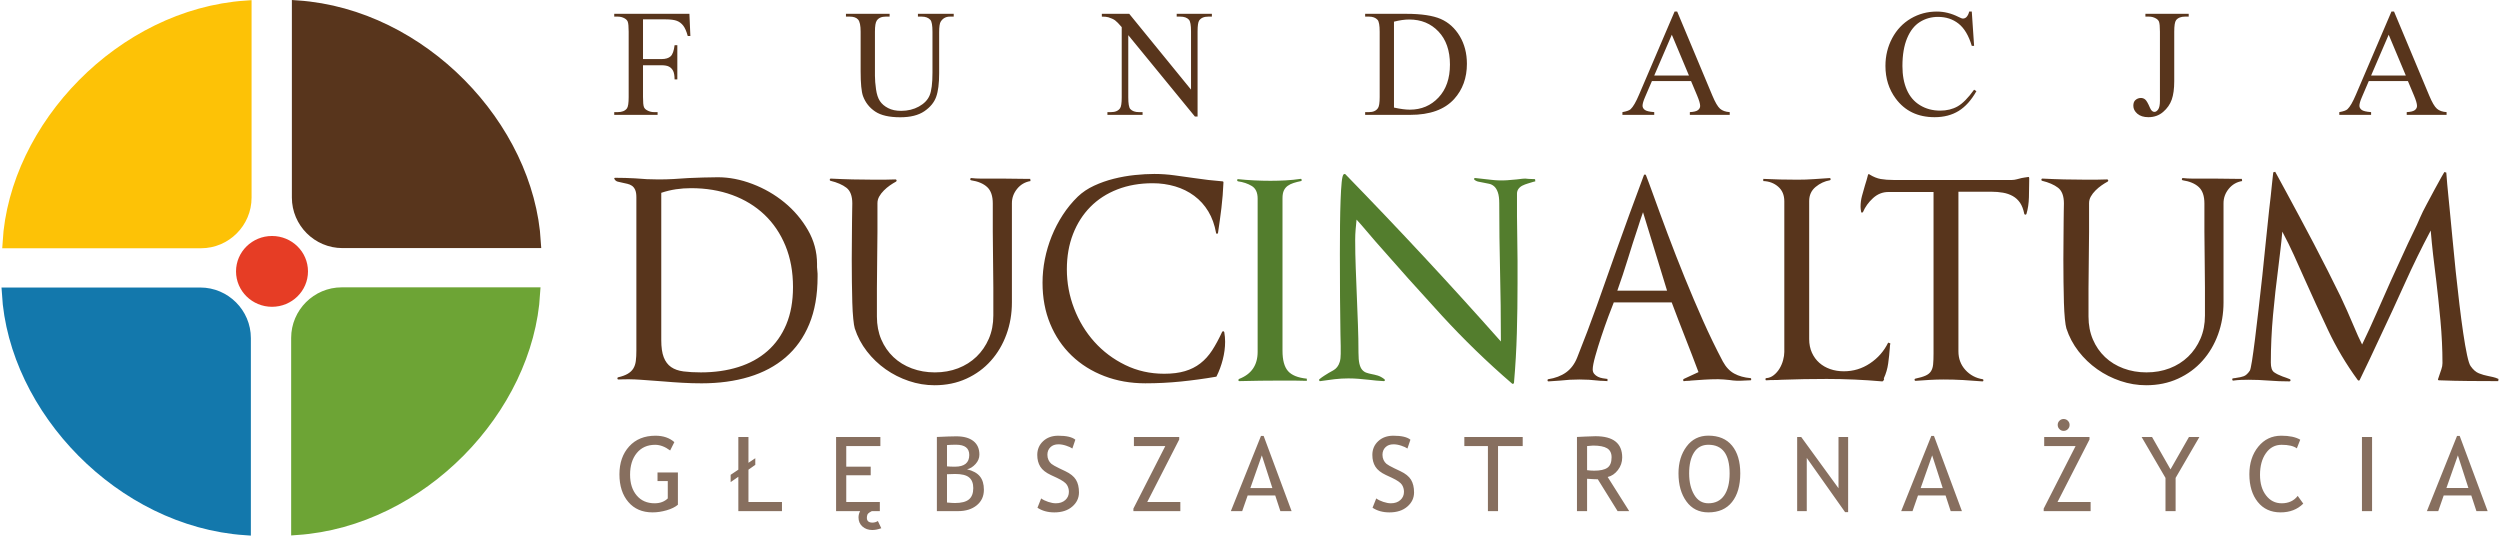 <?xml version="1.0" encoding="UTF-8"?>
<!DOCTYPE svg PUBLIC "-//W3C//DTD SVG 1.1//EN" "http://www.w3.org/Graphics/SVG/1.1/DTD/svg11.dtd">
<!-- Creator: CorelDRAW -->
<svg xmlns="http://www.w3.org/2000/svg" xml:space="preserve" width="1630px" height="351px" version="1.1" style="shape-rendering:geometricPrecision; text-rendering:geometricPrecision; image-rendering:optimizeQuality; fill-rule:evenodd; clip-rule:evenodd"
viewBox="0 0 1603.36 345.68"
 xmlns:xlink="http://www.w3.org/1999/xlink"
 xmlns:xodm="http://www.corel.com/coreldraw/odm/2003">
 <defs>
  <style type="text/css">
   <![CDATA[
    .str4 {stroke:#1378AC;stroke-width:7.28;stroke-miterlimit:22.926}
    .str2 {stroke:#58351C;stroke-width:7.28;stroke-miterlimit:22.926}
    .str3 {stroke:#6DA435;stroke-width:7.28;stroke-miterlimit:22.926}
    .str1 {stroke:#E63D25;stroke-width:7.28;stroke-miterlimit:22.926}
    .str0 {stroke:#FDC206;stroke-width:7.28;stroke-miterlimit:22.926}
    .fil0 {fill:none}
    .fil5 {fill:#1378AC}
    .fil3 {fill:#58351C}
    .fil4 {fill:#6DA435}
    .fil2 {fill:#E63D25}
    .fil1 {fill:#FDC206}
    .fil7 {fill:#537D2D;fill-rule:nonzero}
    .fil6 {fill:#58351C;fill-rule:nonzero}
    .fil8 {fill:#876F5F;fill-rule:nonzero}
   ]]>
  </style>
 </defs>
 <g id="Warstwa_x0020_1">
  <g id="_5023143584">
   <path class="fil0" d="M3.2 170.35l127.89 0.47c22.24,0.09 36.63,-11.84 36.65,-35.31l0.14 -131.89"/>
   <path class="fil0" d="M3.2 182.79l124.94 -0.46c21.73,-0.09 35.79,11.56 35.81,34.49l0.13 128.86"/>
   <path class="fil1 str0" d="M128.1 155.77l-123.78 0c4.36,-74.54 72.95,-146.26 152.61,-151.77l0 122.94c0,15.86 -12.97,28.83 -28.83,28.83z"/>
   <path class="fil2 str1" d="M173.7 155.17c10.75,0 19.46,8.55 19.46,19.1 0,10.54 -8.71,19.09 -19.46,19.09 -10.75,0 -19.47,-8.55 -19.47,-19.09 0,-10.55 8.72,-19.1 19.47,-19.1z"/>
   <path class="fil0" d="M344.12 165.99l-124.94 0.47c-21.72,0.08 -35.79,-11.56 -35.81,-34.5l-0.14 -128.86"/>
   <path class="fil0" d="M3.2 165.99l124.94 0.47c21.73,0.08 35.79,-11.56 35.81,-34.5l0.13 -128.86"/>
   <path class="fil0" d="M344.12 182.79l-124.94 -0.46c-21.72,-0.09 -35.79,11.56 -35.81,34.49l-0.14 128.86"/>
   <path class="fil0" d="M3.2 178.95l127.89 -0.48c22.24,-0.08 36.63,11.84 36.65,35.31l0.14 131.9"/>
   <path class="fil0" d="M343.58 170.35l-127.89 0.47c-22.24,0.09 -36.63,-11.84 -36.65,-35.31l-0.14 -131.89"/>
   <path class="fil0" d="M343.58 178.95l-127.89 -0.48c-22.24,-0.08 -36.63,11.84 -36.65,35.31l-0.14 131.9"/>
   <path class="fil3 str2" d="M218.91 155.66l123.8 0c-4.37,-74.54 -72.96,-146.25 -152.62,-151.76l0 122.94c0,15.85 12.97,28.82 28.82,28.82l0 0z"/>
   <path class="fil4 str3" d="M218.45 188.15l123.8 0c-4.36,74.55 -72.96,146.27 -152.62,151.77l0 -122.94c0,-15.85 12.97,-28.83 28.82,-28.83l0 0z"/>
   <path class="fil5 str4" d="M127.65 188.26l-123.79 0c4.36,74.54 72.96,146.26 152.62,151.77l0 -122.94c0,-15.86 -12.97,-28.83 -28.83,-28.83l0 0z"/>
  </g>
  <path class="fil6" d="M524.02 177.69c0,-0.71 0,-1.35 0,-1.93 0,-0.7 -0.05,-1.41 -0.17,-2.11 -0.12,-0.7 -0.18,-1.4 -0.18,-2.1 0,-0.71 0,-1.41 0,-2.11 0,-7.72 -1.96,-14.98 -5.88,-21.76 -3.92,-6.79 -8.95,-12.7 -15.09,-17.73 -6.15,-5.03 -12.99,-8.98 -20.54,-11.84 -7.54,-2.87 -14.94,-4.3 -22.2,-4.3 -3.04,0 -6.2,0.06 -9.47,0.17 -3.28,0.12 -6.44,0.24 -9.48,0.35 -3.16,0.24 -6.32,0.44 -9.48,0.62 -3.16,0.17 -6.37,0.26 -9.65,0.26 -2.46,0 -4.94,-0.06 -7.46,-0.17 -2.51,-0.12 -5.06,-0.3 -7.63,-0.53 -1.99,-0.12 -4.07,-0.21 -6.23,-0.26 -2.17,-0.07 -4.3,-0.09 -6.41,-0.09 -0.7,0 -0.88,0.29 -0.52,0.88 0.46,0.81 1.13,1.34 2.01,1.58 0.88,0.23 1.91,0.46 3.07,0.7 1.05,0.23 2.11,0.46 3.16,0.7 1.06,0.23 2.02,0.65 2.9,1.23 0.88,0.58 1.58,1.46 2.11,2.63 0.52,1.17 0.78,2.75 0.78,4.74l0 98.45c0,2.58 -0.11,4.8 -0.35,6.67 -0.23,1.88 -0.76,3.48 -1.58,4.83 -0.82,1.35 -2.02,2.49 -3.59,3.42 -1.58,0.94 -3.66,1.7 -6.23,2.28 -0.36,0.12 -0.5,0.38 -0.44,0.8 0.06,0.4 0.26,0.61 0.61,0.61 4.8,-0.24 9.63,-0.18 14.48,0.17 4.85,0.35 9.62,0.7 14.3,1.05 4.1,0.36 8.23,0.65 12.38,0.88 4.15,0.24 8.28,0.35 12.37,0.35 11.12,0 21.24,-1.37 30.36,-4.12 9.13,-2.75 16.97,-6.93 23.52,-12.55 6.55,-5.62 11.61,-12.72 15.18,-21.32 3.57,-8.6 5.35,-18.75 5.35,-30.45l0 0zm-15.79 6.67c0,9.12 -1.44,17.11 -4.3,23.95 -2.87,6.85 -6.91,12.55 -12.11,17.11 -5.21,4.57 -11.44,7.99 -18.69,10.27 -7.26,2.28 -15.27,3.43 -24.05,3.43 -4.21,0 -7.93,-0.21 -11.14,-0.62 -3.22,-0.41 -5.88,-1.35 -7.99,-2.81 -2.1,-1.46 -3.68,-3.57 -4.74,-6.32 -1.05,-2.75 -1.57,-6.4 -1.57,-10.96l0 -94.6c3.15,-1.05 6.31,-1.81 9.47,-2.28 3.16,-0.47 6.38,-0.7 9.66,-0.7 9.59,0 18.39,1.46 26.41,4.38 8.01,2.93 14.91,7.14 20.71,12.64 5.79,5.5 10.29,12.17 13.51,20.01 3.22,7.84 4.83,16.67 4.83,26.5l0 0zm152.51 -68.1l-0.18 -1.4 -2.1 0c-2.69,0 -5.27,-0.03 -7.73,-0.09 -2.45,-0.05 -4.97,-0.09 -7.54,-0.09l-8.25 0c-1.99,0 -4.03,0 -6.14,0 -1.99,0 -4.04,-0.11 -6.14,-0.35 -0.35,0 -0.56,0.21 -0.62,0.62 -0.06,0.41 0.09,0.67 0.44,0.79 4.56,0.7 8.04,2.16 10.44,4.39 2.4,2.22 3.6,5.73 3.6,10.52 0,6.09 0,12.11 0,18.08 0,5.97 0.06,11.94 0.17,17.9 0.12,5.97 0.18,12 0.18,18.08 0,5.97 0,11.94 0,17.9 0,5.5 -0.97,10.47 -2.9,14.92 -1.93,4.44 -4.56,8.28 -7.89,11.49 -3.34,3.22 -7.29,5.71 -11.85,7.47 -4.56,1.75 -9.53,2.63 -14.92,2.63 -5.26,0 -10.18,-0.85 -14.74,-2.55 -4.56,-1.7 -8.51,-4.12 -11.85,-7.28 -3.33,-3.16 -5.93,-6.93 -7.81,-11.32 -1.87,-4.39 -2.8,-9.28 -2.8,-14.66 0,-6.08 0,-12.16 0,-18.25 0,-6.08 0.05,-12.17 0.17,-18.25 0.12,-6.09 0.18,-12.11 0.18,-18.08 0,-5.97 0,-12.05 0,-18.25 0,-1.52 0.38,-2.95 1.14,-4.3 0.76,-1.35 1.75,-2.63 2.98,-3.86 1.23,-1.23 2.52,-2.31 3.86,-3.25 1.35,-0.94 2.66,-1.75 3.95,-2.45 0.35,-0.24 0.47,-0.53 0.35,-0.88 -0.12,-0.36 -0.35,-0.53 -0.7,-0.53 -2.34,0.12 -4.68,0.17 -7.02,0.17 -2.22,0 -4.5,0 -6.85,0 -4.56,0 -9.15,-0.05 -13.77,-0.17 -4.62,-0.11 -9.27,-0.29 -13.95,-0.53 -0.35,0 -0.56,0.21 -0.62,0.62 -0.06,0.41 0.09,0.67 0.44,0.79 4.33,1.05 7.75,2.54 10.27,4.47 2.51,1.94 3.77,5.3 3.77,10.09 0,1.29 -0.03,2.9 -0.08,4.83 -0.07,1.93 -0.09,4.07 -0.09,6.41 0,3.39 -0.03,7.25 -0.09,11.58 -0.06,4.33 -0.09,8.72 -0.09,13.16 0,4.8 0.03,9.6 0.09,14.39 0.06,4.8 0.14,9.22 0.26,13.26 0.12,4.03 0.32,7.51 0.62,10.44 0.29,2.92 0.61,4.97 0.96,6.14 1.75,5.38 4.36,10.3 7.81,14.74 3.45,4.45 7.46,8.28 12.02,11.5 4.57,3.22 9.54,5.73 14.92,7.54 5.38,1.82 10.88,2.73 16.5,2.73 7.49,0 14.3,-1.41 20.44,-4.22 6.15,-2.81 11.38,-6.64 15.71,-11.5 4.33,-4.85 7.66,-10.49 10,-16.93 2.35,-6.43 3.51,-13.28 3.51,-20.53l0 -63.71c0,-3.39 1.12,-6.47 3.34,-9.22 2.22,-2.74 5.09,-4.41 8.6,-5l0 0zm124.96 103.2c0,-2.1 -0.18,-4.15 -0.53,-6.14 -0.12,-0.36 -0.32,-0.56 -0.62,-0.62 -0.29,-0.06 -0.55,0.09 -0.78,0.44 -2.11,4.57 -4.25,8.51 -6.41,11.85 -2.17,3.33 -4.68,6.11 -7.55,8.33 -2.87,2.23 -6.17,3.9 -9.92,5 -3.74,1.12 -8.18,1.67 -13.33,1.67 -9.01,0 -17.35,-1.87 -25.01,-5.62 -7.66,-3.74 -14.28,-8.71 -19.83,-14.91 -5.56,-6.2 -9.89,-13.34 -12.99,-21.41 -3.1,-8.07 -4.65,-16.44 -4.65,-25.1 0,-8.31 1.32,-15.85 3.95,-22.64 2.63,-6.78 6.35,-12.6 11.14,-17.46 4.8,-4.86 10.59,-8.6 17.38,-11.24 6.78,-2.63 14.33,-3.95 22.64,-3.95 5.03,0 9.82,0.68 14.39,2.02 4.56,1.35 8.66,3.37 12.28,6.06 3.63,2.69 6.65,6.02 9.04,10 2.4,3.98 4.07,8.6 5,13.87 0.12,0.35 0.3,0.53 0.53,0.53 0.35,0 0.59,-0.18 0.7,-0.53 0.82,-5.39 1.55,-10.74 2.2,-16.06 0.64,-5.32 1.08,-10.79 1.31,-16.41 0,-0.47 -0.23,-0.7 -0.7,-0.7 -2.92,-0.24 -5.94,-0.53 -9.04,-0.88 -3.1,-0.35 -6.17,-0.76 -9.21,-1.23 -4.1,-0.58 -8.28,-1.17 -12.55,-1.75 -4.27,-0.59 -8.57,-0.88 -12.9,-0.88 -3.86,0 -8.04,0.23 -12.55,0.7 -4.5,0.47 -8.98,1.26 -13.42,2.37 -4.45,1.11 -8.69,2.61 -12.73,4.48 -4.03,1.87 -7.51,4.21 -10.44,7.01 -3.62,3.52 -6.84,7.44 -9.65,11.77 -2.81,4.33 -5.18,8.89 -7.11,13.68 -1.93,4.8 -3.39,9.71 -4.39,14.74 -0.99,5.04 -1.49,10.07 -1.49,15.1 0,9.71 1.64,18.51 4.92,26.41 3.27,7.9 7.87,14.69 13.77,20.36 5.91,5.68 12.9,10.06 20.97,13.16 8.08,3.1 16.85,4.65 26.33,4.65 7.72,0 15.33,-0.38 22.81,-1.14 7.49,-0.76 14.98,-1.78 22.47,-3.07 0.35,0 0.52,-0.12 0.52,-0.35 1.64,-3.27 2.96,-6.84 3.95,-10.7 1,-3.86 1.5,-7.66 1.5,-11.41l0 0zm337.31 24.74c0.35,0 0.53,-0.23 0.53,-0.7 0,-0.47 -0.18,-0.7 -0.53,-0.7 -3.98,-0.35 -7.43,-1.31 -10.36,-2.9 -2.92,-1.58 -5.38,-4.18 -7.36,-7.81 -4.45,-8.42 -8.7,-17.17 -12.73,-26.23 -4.03,-9.07 -7.96,-18.28 -11.76,-27.64 -3.8,-9.37 -7.46,-18.73 -10.97,-28.08 -3.51,-9.36 -6.84,-18.43 -10,-27.21 -0.59,-1.75 -1.23,-3.51 -1.93,-5.27 -0.7,-1.75 -1.35,-3.44 -1.93,-5.08 -0.12,-0.35 -0.35,-0.53 -0.7,-0.53 -0.35,0 -0.59,0.18 -0.7,0.53 -3.05,8.19 -6.12,16.5 -9.22,24.92 -3.1,8.42 -6.11,16.79 -9.04,25.1 -3.98,11.35 -7.95,22.58 -11.93,33.69 -3.98,11.12 -8.19,22.23 -12.64,33.35 -1.64,4.1 -4.01,7.25 -7.11,9.48 -3.1,2.22 -6.93,3.68 -11.49,4.38 -0.35,0.12 -0.5,0.38 -0.44,0.79 0.06,0.41 0.27,0.61 0.62,0.61 1.28,-0.11 2.54,-0.2 3.77,-0.26 1.23,-0.06 2.48,-0.14 3.77,-0.26 1.99,-0.23 4.04,-0.41 6.14,-0.53 2.11,-0.11 4.21,-0.17 6.32,-0.17 1.99,0 3.98,0.06 5.97,0.17 1.99,0.12 3.97,0.3 5.97,0.53 0.93,0.12 1.93,0.17 2.98,0.17 1.05,0 2.05,0.07 2.98,0.18l0 -1.4c-0.93,-0.12 -1.96,-0.26 -3.07,-0.44 -1.11,-0.18 -2.14,-0.5 -3.07,-0.97 -0.94,-0.47 -1.72,-1.08 -2.37,-1.84 -0.64,-0.76 -0.97,-1.73 -0.97,-2.89 0,-1.76 0.56,-4.63 1.67,-8.6 1.12,-3.98 2.4,-8.17 3.87,-12.55 1.46,-4.39 2.95,-8.63 4.47,-12.73 1.52,-4.09 2.69,-7.13 3.51,-9.12l37.21 0c2.8,7.49 5.67,14.94 8.59,22.37 2.93,7.43 5.8,14.89 8.6,22.38l-9.47 4.39c-0.36,0.23 -0.47,0.55 -0.36,0.96 0.12,0.41 0.36,0.56 0.71,0.44 0.58,-0.11 1.29,-0.18 2.11,-0.18 0.81,0 1.52,-0.05 2.1,-0.17 2.93,-0.23 5.85,-0.44 8.78,-0.61 2.92,-0.18 5.85,-0.27 8.77,-0.27 1.17,0 2.4,0.06 3.69,0.18 1.28,0.12 2.51,0.23 3.68,0.35 1.4,0.23 2.9,0.38 4.48,0.44 1.58,0.06 3.13,0.03 4.65,-0.09l4.21 -0.18 0 0zm-53.53 -57.56l-31.94 0c2.46,-6.9 4.71,-13.69 6.76,-20.36 2.04,-6.67 4.24,-13.51 6.58,-20.53 0.47,-1.52 0.96,-3.07 1.49,-4.65 0.53,-1.58 1.08,-3.19 1.67,-4.83l15.44 50.37 0 0zm143.38 33.87l-1.4 -0.52c-2.69,5.5 -6.58,9.94 -11.67,13.33 -5.09,3.4 -10.67,5.09 -16.76,5.09 -3.16,0 -6.08,-0.46 -8.77,-1.4 -2.7,-0.94 -5.04,-2.28 -7.02,-4.04 -1.99,-1.75 -3.57,-3.92 -4.74,-6.49 -1.17,-2.58 -1.76,-5.5 -1.76,-8.77l0 -88.63c0,-3.75 1.38,-6.76 4.13,-9.05 2.75,-2.28 5.82,-3.71 9.21,-4.29 0.35,-0.12 0.5,-0.38 0.44,-0.79 -0.06,-0.41 -0.26,-0.62 -0.61,-0.62 -3.4,0.24 -6.82,0.47 -10.27,0.7 -3.45,0.24 -6.93,0.35 -10.44,0.35 -7.49,0 -14.8,-0.17 -21.94,-0.52l0 1.4c3.74,0.12 6.93,1.32 9.56,3.6 2.64,2.28 3.95,5.41 3.95,9.39l0 96.7c0,1.64 -0.26,3.42 -0.79,5.35 -0.52,1.93 -1.28,3.72 -2.28,5.36 -0.99,1.64 -2.22,3.04 -3.68,4.21 -1.47,1.17 -3.07,1.81 -4.83,1.93 -0.35,0 -0.53,0.23 -0.53,0.7 0,0.47 0.18,0.7 0.53,0.7 1.4,-0.12 2.98,-0.17 4.74,-0.17 1.87,0 3.57,-0.06 5.08,-0.18 9.6,-0.35 19.25,-0.52 28.96,-0.52 11.82,0 23.7,0.52 35.63,1.57 0.23,0 0.47,-0.11 0.7,-0.35 0.12,-0.23 0.24,-0.43 0.35,-0.61 0.12,-0.17 0.18,-0.26 0.18,-0.26 0,-0.35 -0.06,-0.59 -0.18,-0.7 1.41,-3.04 2.35,-6.23 2.81,-9.57 0.47,-3.34 0.82,-6.7 1.06,-10.09 0,-0.47 0.03,-0.91 0.08,-1.32 0.06,-0.41 0.15,-0.9 0.26,-1.49l0 0zm89.16 -104.77l0 -1.41c0,-0.46 -0.18,-0.7 -0.53,-0.7 -0.81,0.12 -1.6,0.24 -2.36,0.35 -0.77,0.12 -1.44,0.24 -2.02,0.35 -0.94,0.24 -1.96,0.5 -3.07,0.79 -1.11,0.3 -2.14,0.44 -3.08,0.44l-76.16 0c-3.05,0 -5.73,-0.2 -8.08,-0.61 -2.34,-0.41 -4.74,-1.38 -7.19,-2.9 -0.47,-0.47 -0.82,-0.35 -1.05,0.35 -0.24,1.05 -0.53,2.14 -0.88,3.25 -0.35,1.11 -0.7,2.25 -1.05,3.42 -0.71,2.34 -1.35,4.63 -1.93,6.85 -0.59,2.22 -0.88,4.5 -0.88,6.84 0,0.94 0.11,1.99 0.35,3.16 0,0.35 0.15,0.56 0.44,0.61 0.29,0.06 0.55,-0.09 0.79,-0.44 1.4,-3.27 3.53,-6.23 6.4,-8.86 2.87,-2.63 6.18,-3.95 9.92,-3.95l28.95 0 0 103.73c0,2.8 -0.08,5.11 -0.26,6.93 -0.17,1.81 -0.64,3.3 -1.4,4.47 -0.76,1.18 -1.93,2.11 -3.51,2.81 -1.58,0.7 -3.78,1.35 -6.58,1.93 -0.35,0.12 -0.5,0.38 -0.44,0.79 0.06,0.41 0.26,0.61 0.61,0.61 3.05,-0.23 6.06,-0.43 9.04,-0.61 2.99,-0.17 6,-0.26 9.04,-0.26 4.21,0 8.4,0.12 12.55,0.35 4.15,0.23 8.28,0.52 12.37,0.87 0.35,0 0.56,-0.2 0.62,-0.61 0.05,-0.41 -0.1,-0.67 -0.45,-0.79 -4.44,-0.7 -8.16,-2.69 -11.14,-5.96 -2.98,-3.28 -4.47,-7.26 -4.47,-11.94l0 -102.49 21.23 0c2.58,0 5.03,0.2 7.37,0.61 2.34,0.41 4.45,1.14 6.32,2.19 1.87,1.06 3.42,2.49 4.65,4.3 1.23,1.82 2.14,4.19 2.72,7.12 0.12,0.35 0.35,0.52 0.7,0.52 0.35,0 0.59,-0.17 0.71,-0.52 0.93,-3.17 1.46,-6.7 1.57,-10.62 0.12,-3.92 0.18,-7.58 0.18,-10.97l0 0zm136.72 0.52l-0.18 -1.4 -2.1 0c-2.7,0 -5.27,-0.03 -7.73,-0.09 -2.45,-0.05 -4.97,-0.09 -7.54,-0.09l-8.25 0c-1.99,0 -4.04,0 -6.14,0 -1.99,0 -4.04,-0.11 -6.15,-0.35 -0.35,0 -0.55,0.21 -0.61,0.62 -0.06,0.41 0.09,0.67 0.44,0.79 4.56,0.7 8.04,2.16 10.44,4.39 2.4,2.22 3.6,5.73 3.6,10.52 0,6.09 0,12.11 0,18.08 0,5.97 0.06,11.94 0.18,17.9 0.11,5.97 0.17,12 0.17,18.08 0,5.97 0,11.94 0,17.9 0,5.5 -0.97,10.47 -2.9,14.92 -1.93,4.44 -4.56,8.28 -7.89,11.49 -3.34,3.22 -7.29,5.71 -11.85,7.47 -4.56,1.75 -9.54,2.63 -14.92,2.63 -5.26,0 -10.18,-0.85 -14.74,-2.55 -4.56,-1.7 -8.51,-4.12 -11.85,-7.28 -3.33,-3.16 -5.94,-6.93 -7.81,-11.32 -1.87,-4.39 -2.81,-9.28 -2.81,-14.66 0,-6.08 0,-12.16 0,-18.25 0,-6.08 0.06,-12.17 0.18,-18.25 0.12,-6.09 0.18,-12.11 0.18,-18.08 0,-5.97 0,-12.05 0,-18.25 0,-1.52 0.37,-2.95 1.14,-4.3 0.76,-1.35 1.75,-2.63 2.98,-3.86 1.23,-1.23 2.52,-2.31 3.86,-3.25 1.35,-0.94 2.66,-1.75 3.95,-2.45 0.35,-0.24 0.47,-0.53 0.35,-0.88 -0.11,-0.36 -0.35,-0.53 -0.7,-0.53 -2.34,0.12 -4.68,0.17 -7.02,0.17 -2.22,0 -4.5,0 -6.85,0 -4.56,0 -9.15,-0.05 -13.77,-0.17 -4.63,-0.11 -9.28,-0.29 -13.96,-0.53 -0.35,0 -0.55,0.21 -0.61,0.62 -0.06,0.41 0.09,0.67 0.44,0.79 4.33,1.05 7.75,2.54 10.27,4.47 2.51,1.94 3.77,5.3 3.77,10.09 0,1.29 -0.03,2.9 -0.09,4.83 -0.05,1.93 -0.08,4.07 -0.08,6.41 0,3.39 -0.04,7.25 -0.09,11.58 -0.06,4.33 -0.09,8.72 -0.09,13.16 0,4.8 0.03,9.6 0.09,14.39 0.05,4.8 0.14,9.22 0.26,13.26 0.12,4.03 0.32,7.51 0.61,10.44 0.3,2.92 0.62,4.97 0.97,6.14 1.75,5.38 4.36,10.3 7.81,14.74 3.45,4.45 7.46,8.28 12.02,11.5 4.56,3.22 9.54,5.73 14.92,7.54 5.38,1.82 10.88,2.73 16.5,2.73 7.48,0 14.3,-1.41 20.44,-4.22 6.14,-2.81 11.38,-6.64 15.71,-11.5 4.33,-4.85 7.66,-10.49 10,-16.93 2.34,-6.43 3.51,-13.28 3.51,-20.53l0 -63.71c0,-3.39 1.11,-6.47 3.34,-9.22 2.22,-2.74 5.09,-4.41 8.6,-5l0 0zm164.62 127.07c-1.29,-0.59 -2.49,-1 -3.6,-1.23 -1.11,-0.23 -2.19,-0.47 -3.25,-0.7 -1.87,-0.35 -3.77,-0.91 -5.7,-1.67 -1.93,-0.76 -3.72,-2.31 -5.35,-4.65 -0.7,-0.94 -1.47,-3.31 -2.29,-7.11 -0.81,-3.8 -1.63,-8.48 -2.45,-14.04 -0.82,-5.55 -1.64,-11.76 -2.46,-18.6 -0.82,-6.85 -1.61,-13.87 -2.37,-21.06 -0.76,-7.2 -1.46,-14.31 -2.1,-21.33 -0.65,-7.02 -1.26,-13.45 -1.85,-19.3 -0.23,-2.58 -0.5,-5.21 -0.78,-7.9 -0.3,-2.69 -0.53,-5.15 -0.71,-7.37 -0.17,-2.22 -0.32,-4.04 -0.44,-5.44 -0.12,-1.4 -0.17,-2.11 -0.17,-2.11l-1.23 -0.35c0,0 -0.62,1.06 -1.85,3.16 -1.22,2.11 -2.66,4.71 -4.3,7.81 -1.63,3.1 -3.36,6.32 -5.17,9.65 -1.81,3.34 -3.25,6.24 -4.3,8.69 -0.59,1.4 -1.2,2.81 -1.84,4.21 -0.65,1.41 -1.32,2.81 -2.02,4.22 -2.58,5.26 -5.06,10.55 -7.46,15.88 -2.4,5.32 -4.83,10.61 -7.28,15.88 -3.05,6.79 -6.09,13.66 -9.13,20.62 -3.04,6.97 -6.2,13.84 -9.48,20.62 -1.52,-2.92 -3.48,-7.25 -5.87,-12.98 -2.4,-5.73 -5.07,-11.7 -7.99,-17.9 -2.46,-5.03 -5.18,-10.51 -8.16,-16.41 -2.98,-5.91 -6.03,-11.82 -9.13,-17.73 -3.1,-5.91 -6.14,-11.64 -9.13,-17.2 -2.98,-5.56 -5.61,-10.44 -7.89,-14.65 -2.28,-4.21 -4.12,-7.61 -5.53,-10.18 -1.41,-2.58 -2.11,-3.86 -2.11,-3.86l-1.23 0.35c0,0 -0.08,0.73 -0.26,2.19 -0.17,1.46 -0.38,3.34 -0.61,5.62 -0.23,2.28 -0.5,4.82 -0.79,7.63 -0.29,2.81 -0.62,5.62 -0.97,8.42 -0.7,6.09 -1.4,12.79 -2.1,20.1 -0.7,7.31 -1.47,14.71 -2.28,22.2 -0.82,7.49 -1.64,14.8 -2.46,21.94 -0.82,7.14 -1.58,13.51 -2.28,19.13 -0.7,5.61 -1.35,10.27 -1.93,13.95 -0.59,3.69 -1.06,5.76 -1.41,6.23 -1.29,1.88 -2.57,3.04 -3.86,3.51 -1.28,0.47 -2.86,0.82 -4.74,1.05 -0.35,0.12 -0.76,0.18 -1.22,0.18 -0.35,0 -0.71,0.06 -1.06,0.18 -0.35,0.11 -0.47,0.41 -0.35,0.87 0.12,0.47 0.35,0.65 0.7,0.53 1.64,-0.23 3.25,-0.38 4.83,-0.44 1.58,-0.06 3.19,-0.09 4.83,-0.09 4.33,0 8.71,0.18 13.16,0.53 4.33,0.35 8.72,0.52 13.16,0.52 0.35,0 0.59,-0.17 0.7,-0.52 0.12,-0.35 0,-0.64 -0.35,-0.88 -0.82,-0.35 -1.64,-0.67 -2.46,-0.96 -0.82,-0.29 -1.57,-0.56 -2.28,-0.79 -2.22,-0.82 -4.04,-1.73 -5.44,-2.72 -1.4,-0.99 -2.1,-3.07 -2.1,-6.23 0,-10.06 0.47,-20.21 1.4,-30.45 0.94,-10.24 2.05,-20.27 3.34,-30.1 0.46,-3.98 0.93,-7.87 1.4,-11.67 0.46,-3.81 0.88,-7.76 1.23,-11.85 2.8,5.27 5.26,10.24 7.37,14.92 2.11,4.68 4.39,9.77 6.84,15.27 4.8,10.76 9.86,21.79 15.18,33.08 5.33,11.29 11.68,21.97 19.05,32.03 0.23,0.23 0.46,0.35 0.7,0.35 0.23,0 0.41,-0.12 0.53,-0.35 2.22,-4.56 4.41,-9.13 6.58,-13.69 2.16,-4.56 4.3,-9.13 6.4,-13.69 5.38,-11.35 10.71,-22.87 15.97,-34.57 5.27,-11.7 10.82,-23.05 16.67,-34.05 0.47,5.5 0.97,10.59 1.5,15.27 0.52,4.68 1.14,9.77 1.84,15.27l0 -0.18c1.05,8.78 2.02,17.87 2.9,27.29 0.87,9.42 1.31,18.58 1.31,27.47 0,1.29 -0.23,2.6 -0.7,3.95 -0.47,1.34 -0.93,2.72 -1.4,4.12 -0.12,0.35 -0.24,0.7 -0.35,1.05 -0.12,0.35 -0.24,0.71 -0.36,1.06 -0.23,0.58 0,0.87 0.71,0.87 6.32,0.24 12.63,0.39 18.95,0.44 6.32,0.06 12.64,0.09 18.96,0.09l0.17 -1.4 0 0z"/>
  <path class="fil7" d="M838.17 244.55l0 -1.4c-5.73,-0.58 -9.77,-2.22 -12.11,-4.91 -2.34,-2.69 -3.51,-7.02 -3.51,-12.99l0 -97.93c0,-2.11 0.29,-3.77 0.88,-5 0.58,-1.23 1.4,-2.22 2.46,-2.99 1.05,-0.76 2.3,-1.37 3.77,-1.84 1.46,-0.47 3.07,-0.87 4.83,-1.23 0.35,-0.11 0.46,-0.41 0.35,-0.87 -0.12,-0.47 -0.35,-0.65 -0.7,-0.53 -3.17,0.47 -6.35,0.79 -9.57,0.97 -3.22,0.17 -6.46,0.26 -9.74,0.26 -7.14,0 -14.1,-0.35 -20.88,-1.06 -0.36,0 -0.53,0.24 -0.53,0.71 0,0.35 0.17,0.58 0.53,0.7 3.38,0.47 6.34,1.46 8.86,2.98 2.51,1.53 3.77,4.21 3.77,8.08l0 98.45c0,8.54 -3.98,14.33 -11.93,17.38 -0.35,0.23 -0.5,0.52 -0.44,0.87 0.06,0.35 0.26,0.53 0.61,0.53 4.45,-0.11 8.93,-0.2 13.43,-0.26 4.5,-0.06 8.98,-0.09 13.42,-0.09 2.69,0 5.39,0 8.07,0 2.81,0 5.62,0.06 8.43,0.17l0 0zm146.72 -128.11l-0.17 -1.41c-0.47,0 -1.18,-0.02 -2.11,-0.08 -0.94,-0.06 -1.7,-0.09 -2.28,-0.09 -1.18,-0.23 -2.4,-0.26 -3.69,-0.09 -1.29,0.18 -2.52,0.33 -3.68,0.44l-6.15 0.53c-3.39,0.23 -6.78,0.14 -10.18,-0.27 -3.39,-0.4 -6.78,-0.79 -10.18,-1.14 -0.35,-0.11 -0.61,-0.03 -0.79,0.27 -0.17,0.29 -0.14,0.55 0.09,0.79 0.82,0.7 1.76,1.14 2.81,1.31 1.05,0.18 2.11,0.38 3.16,0.62 1.17,0.23 2.34,0.46 3.51,0.7 1.17,0.23 2.25,0.79 3.25,1.66 0.99,0.88 1.78,2.17 2.36,3.87 0.59,1.7 0.89,4 0.89,6.93 0,14.63 0.17,29.19 0.52,43.7 0.35,14.62 0.53,29.19 0.53,43.7l0 1.4c-16.5,-18.6 -32.94,-36.71 -49.32,-54.31 -16.38,-17.61 -33.23,-35.31 -50.54,-53.09 -0.24,-0.24 -0.59,-0.24 -1.05,0 -0.59,0.47 -1.03,2.19 -1.32,5.17 -0.3,2.98 -0.53,6.82 -0.7,11.5 -0.18,4.68 -0.3,10 -0.36,15.97 -0.06,5.97 -0.09,12.17 -0.09,18.6 0,9.48 0.03,18.78 0.09,27.91 0.06,9.12 0.15,16.9 0.27,23.34 0.11,3.04 0.17,5.67 0.17,7.9 0,2.22 0,3.86 0,4.91 0,2.11 -0.2,3.83 -0.61,5.18 -0.41,1.34 -0.97,2.46 -1.67,3.33 -0.7,0.88 -1.52,1.58 -2.46,2.11 -0.93,0.52 -1.93,1.08 -2.98,1.67 -0.94,0.58 -1.87,1.17 -2.81,1.75 -0.93,0.58 -1.99,1.35 -3.16,2.28 -0.23,0.24 -0.26,0.53 -0.09,0.88 0.18,0.35 0.39,0.47 0.62,0.35 3.04,-0.47 6.08,-0.88 9.13,-1.23 3.04,-0.35 6.02,-0.52 8.95,-0.52 2.22,0 4.41,0.09 6.58,0.26 2.16,0.18 4.3,0.38 6.4,0.61 1.64,0.23 3.28,0.41 4.91,0.53 1.65,0.12 3.29,0.24 4.92,0.35 0.35,0 0.56,-0.15 0.61,-0.44 0.06,-0.29 -0.03,-0.55 -0.26,-0.79 -1.52,-1.17 -2.98,-1.96 -4.38,-2.37 -1.41,-0.41 -2.75,-0.73 -4.04,-0.96 -1.17,-0.23 -2.25,-0.53 -3.25,-0.88 -0.99,-0.35 -1.87,-0.97 -2.63,-1.84 -0.76,-0.88 -1.35,-2.16 -1.76,-3.86 -0.4,-1.7 -0.61,-4.07 -0.61,-7.11 0,-6.09 -0.12,-12.11 -0.35,-18.08 -0.24,-5.97 -0.47,-11.99 -0.7,-18.07 -0.24,-6.21 -0.47,-12.32 -0.71,-18.34 -0.23,-6.03 -0.35,-12.03 -0.35,-17.99 0,-2.23 0.09,-4.39 0.27,-6.5 0.17,-2.1 0.38,-4.27 0.61,-6.49 2.34,2.57 4.42,4.94 6.23,7.11 1.82,2.16 3.89,4.59 6.23,7.28 13.81,15.8 27.85,31.47 42.12,47.03 14.27,15.56 29.37,30.19 45.28,43.88 0.24,0.24 0.5,0.26 0.79,0.09 0.3,-0.18 0.44,-0.38 0.44,-0.62 0.94,-10.76 1.55,-21.44 1.84,-32.02 0.3,-10.6 0.44,-21.21 0.44,-31.86 0,-4.92 0,-9.71 0,-14.39 0,-4.8 -0.06,-9.59 -0.17,-14.39 -0.12,-4.8 -0.18,-9.59 -0.18,-14.39 0,-4.8 0,-9.6 0,-14.39 0,-1.18 0.33,-2.19 0.97,-3.08 0.64,-0.87 1.49,-1.58 2.54,-2.1 1.05,-0.53 2.2,-0.96 3.42,-1.32 1.23,-0.35 2.38,-0.7 3.43,-1.05 0.23,-0.12 0.46,-0.17 0.7,-0.17 0.23,0 0.46,-0.06 0.7,-0.18l0 0z"/>
  <path class="fil6" d="M411.92 12.43l0 25.51 11.8 0c2.71,0 4.71,-0.61 5.96,-1.8 1.26,-1.19 2.09,-3.56 2.52,-7.1l1.76 0 0 21.94 -1.76 0c-0.03,-2.51 -0.36,-4.36 -0.98,-5.53 -0.62,-1.19 -1.49,-2.08 -2.6,-2.66 -1.09,-0.59 -2.73,-0.89 -4.9,-0.89l-11.8 0 0 20.38c0,3.29 0.19,5.46 0.62,6.5 0.31,0.8 0.98,1.49 2.01,2.06 1.4,0.77 2.85,1.16 4.39,1.16l2.35 0 0 1.76 -27.84 0 0 -1.76 2.28 0c2.68,0 4.64,-0.78 5.85,-2.35 0.77,-1.01 1.14,-3.48 1.14,-7.37l0 -41.92c0,-3.28 -0.21,-5.45 -0.62,-6.49 -0.32,-0.8 -0.98,-1.49 -1.96,-2.06 -1.37,-0.77 -2.84,-1.14 -4.41,-1.14l-2.28 0 0 -1.79 48.27 0 0.62 14.26 -1.68 0c-0.82,-3.02 -1.8,-5.24 -2.89,-6.66 -1.1,-1.42 -2.45,-2.45 -4.07,-3.09 -1.62,-0.63 -4.1,-0.96 -7.48,-0.96l-14.3 0zm176.53 -1.76l0 -1.79 22.98 0 0 1.79 -2.45 0c-2.55,0 -4.51,1.06 -5.88,3.2 -0.67,0.99 -1.02,3.28 -1.02,6.89l0 26.3c0,6.52 -0.63,11.57 -1.92,15.14 -1.29,3.59 -3.84,6.68 -7.61,9.24 -3.79,2.57 -8.93,3.86 -15.43,3.86 -7.09,0 -12.46,-1.23 -16.12,-3.69 -3.67,-2.45 -6.27,-5.75 -7.81,-9.9 -1.01,-2.84 -1.53,-8.16 -1.53,-15.98l0 -25.37c0,-3.98 -0.54,-6.59 -1.65,-7.83 -1.09,-1.24 -2.87,-1.86 -5.32,-1.86l-2.45 0 0 -1.79 28.03 0 0 1.79 -2.48 0c-2.68,0 -4.6,0.83 -5.75,2.53 -0.8,1.14 -1.19,3.54 -1.19,7.16l0 28.29c0,2.51 0.23,5.4 0.69,8.65 0.47,3.25 1.3,5.8 2.51,7.61 1.21,1.81 2.96,3.32 5.25,4.49 2.28,1.2 5.07,1.78 8.39,1.78 4.24,0 8.03,-0.93 11.38,-2.77 3.35,-1.85 5.65,-4.22 6.87,-7.11 1.23,-2.89 1.85,-7.77 1.85,-14.66l0 -26.28c0,-4.04 -0.46,-6.58 -1.34,-7.59 -1.26,-1.4 -3.1,-2.1 -5.55,-2.1l-2.45 0zm118.09 -1.79l17.6 0 39.67 48.67 0 -37.41c0,-3.99 -0.46,-6.49 -1.34,-7.47 -1.19,-1.34 -3.06,-2 -5.6,-2l-2.26 0 0 -1.79 22.59 0 0 1.79 -2.31 0c-2.74,0 -4.68,0.83 -5.83,2.48 -0.7,1.03 -1.04,3.35 -1.04,6.99l0 54.67 -1.73 0 -42.77 -52.24 0 39.96c0,3.98 0.43,6.47 1.29,7.46 1.21,1.34 3.09,2.01 5.6,2.01l2.29 0 0 1.76 -22.57 0 0 -1.76 2.24 0c2.77,0 4.73,-0.83 5.89,-2.5 0.71,-1.01 1.05,-3.35 1.05,-6.97l0 -45.12c-1.88,-2.2 -3.32,-3.66 -4.28,-4.36 -0.98,-0.7 -2.4,-1.36 -4.28,-1.96 -0.93,-0.28 -2.33,-0.42 -4.21,-0.42l0 -1.79zm169.08 64.88l0 -1.76 2.44 0c2.74,0 4.68,-0.88 5.83,-2.65 0.7,-1.04 1.06,-3.41 1.06,-7.07l0 -41.92c0,-4.04 -0.46,-6.58 -1.34,-7.59 -1.24,-1.4 -3.1,-2.1 -5.55,-2.1l-2.44 0 0 -1.79 26.41 0c9.68,0 17.06,1.12 22.13,3.3 5.04,2.21 9.11,5.88 12.19,11.01 3.07,5.14 4.61,11.07 4.61,17.8 0,9.03 -2.73,16.57 -8.21,22.63 -6.16,6.76 -15.55,10.14 -28.14,10.14l-28.99 0zm18.51 -4.68c4.05,0.89 7.44,1.34 10.19,1.34 7.39,0 13.53,-2.6 18.42,-7.81 4.88,-5.19 7.33,-12.25 7.33,-21.15 0,-8.95 -2.45,-16.02 -7.33,-21.18 -4.89,-5.17 -11.14,-7.75 -18.8,-7.75 -2.87,0 -6.14,0.45 -9.81,1.39l0 55.16zm190.75 -17.04l-25.11 0 -4.4 10.24c-1.09,2.52 -1.63,4.4 -1.63,5.65 0,0.98 0.47,1.85 1.41,2.6 0.94,0.75 2.97,1.24 6.1,1.47l0 1.76 -20.43 0 0 -1.76c2.71,-0.49 4.46,-1.11 5.26,-1.88 1.64,-1.52 3.43,-4.64 5.41,-9.32l22.83 -53.38 1.66 0 22.59 53.95c1.81,4.34 3.46,7.15 4.94,8.44 1.49,1.29 3.56,2.03 6.21,2.19l0 1.76 -25.61 0 0 -1.76c2.58,-0.13 4.33,-0.57 5.24,-1.31 0.92,-0.72 1.38,-1.61 1.38,-2.67 0,-1.41 -0.66,-3.61 -1.93,-6.65l-3.92 -9.33zm-1.34 -3.54l-11 -26.21 -11.29 26.21 22.29 0zm181.61 -41.08l1.49 22.04 -1.49 0c-1.97,-6.6 -4.8,-11.35 -8.46,-14.25 -3.67,-2.91 -8.06,-4.36 -13.21,-4.36 -4.31,0 -8.19,1.09 -11.67,3.28 -3.48,2.19 -6.21,5.66 -8.2,10.45 -1.99,4.78 -2.99,10.74 -2.99,17.85 0,5.86 0.93,10.95 2.83,15.26 1.88,4.3 4.7,7.6 8.49,9.9 3.77,2.3 8.08,3.45 12.93,3.45 4.21,0 7.92,-0.9 11.15,-2.71 3.22,-1.8 6.77,-5.38 10.62,-10.73l1.48 0.94c-3.24,5.78 -7.05,10.01 -11.38,12.69 -4.34,2.68 -9.48,4.02 -15.46,4.02 -10.75,0 -19.07,-3.99 -24.97,-11.97 -4.39,-5.93 -6.6,-12.92 -6.6,-20.95 0,-6.47 1.46,-12.43 4.35,-17.85 2.9,-5.42 6.91,-9.62 11.98,-12.61 5.1,-2.97 10.65,-4.45 16.68,-4.45 4.68,0 9.32,1.14 13.88,3.43 1.33,0.7 2.3,1.06 2.87,1.06 0.85,0 1.6,-0.31 2.24,-0.92 0.83,-0.85 1.42,-2.06 1.78,-3.57l1.66 0zm111.49 3.25l0 -1.79 27.8 0 0 1.79 -2.35 0c-2.65,0 -4.58,0.78 -5.78,2.33 -0.77,1.03 -1.16,3.48 -1.16,7.36l0 31.73c0,4.89 -0.53,8.84 -1.6,11.86 -1.07,3.04 -2.91,5.68 -5.52,7.92 -2.62,2.25 -5.78,3.38 -9.47,3.38 -3.01,0 -5.36,-0.75 -7.09,-2.22 -1.72,-1.49 -2.58,-3.19 -2.58,-5.1 0,-1.56 0.39,-2.74 1.19,-3.54 1.06,-1 2.29,-1.49 3.69,-1.49 1.01,0 1.94,0.33 2.74,1 0.82,0.67 1.85,2.47 3.09,5.37 0.74,1.72 1.68,2.58 2.83,2.58 0.86,0 1.66,-0.52 2.41,-1.58 0.75,-1.05 1.13,-2.92 1.13,-5.6l0 -44.31c0,-3.28 -0.21,-5.45 -0.62,-6.49 -0.33,-0.8 -1,-1.49 -2.01,-2.06 -1.37,-0.77 -2.82,-1.14 -4.36,-1.14l-2.34 0zm168.55 41.37l-25.11 0 -4.39 10.24c-1.1,2.52 -1.64,4.4 -1.64,5.65 0,0.98 0.48,1.85 1.41,2.6 0.94,0.75 2.97,1.24 6.1,1.47l0 1.76 -20.42 0 0 -1.76c2.71,-0.49 4.45,-1.11 5.25,-1.88 1.64,-1.52 3.43,-4.64 5.41,-9.32l22.83 -53.38 1.66 0 22.59 53.95c1.81,4.34 3.46,7.15 4.95,8.44 1.48,1.29 3.55,2.03 6.2,2.19l0 1.76 -25.6 0 0 -1.76c2.58,-0.13 4.32,-0.57 5.24,-1.31 0.91,-0.72 1.37,-1.61 1.37,-2.67 0,-1.41 -0.65,-3.61 -1.93,-6.65l-3.92 -9.33zm-1.34 -3.54l-11 -26.21 -11.29 26.21 22.29 0z"/>
  <path class="fil8" d="M432.04 283.9l-2.69 5.36c-3.28,-2.43 -6.48,-3.64 -9.62,-3.64 -4.98,0 -8.92,1.76 -11.81,5.27 -2.88,3.51 -4.31,8.16 -4.31,13.95 0,5.5 1.41,9.93 4.24,13.29 2.82,3.36 6.67,5.04 11.54,5.04 3.48,0 6.28,-1.05 8.43,-3.12l0 -11.15 -6.59 0 0 -5.53 13.09 0 0 20.74c-1.73,1.47 -4.15,2.66 -7.25,3.56 -3.09,0.9 -6.11,1.34 -9.04,1.34 -6.56,0 -11.75,-2.22 -15.54,-6.68 -3.81,-4.45 -5.72,-10.37 -5.72,-17.76 0,-7.36 2.09,-13.34 6.26,-17.93 4.17,-4.58 9.81,-6.86 16.89,-6.86 4.97,0 9,1.37 12.12,4.12zm51.98 10.33l0 4.26 -4.39 3.1 0 20.77 21.52 0 0 5.84 -28.02 0 0 -22.06 -4.94 3.44 0 -4.69 4.94 -3.3 0 -21 6.5 0 0 16.6 4.39 -2.96zm78.72 40.34l2.19 4.62c-2.09,0.76 -4.02,1.14 -5.79,1.14 -2.53,0 -4.64,-0.76 -6.32,-2.24 -1.68,-1.5 -2.52,-3.44 -2.52,-5.83 0,-1.43 0.35,-2.78 1.04,-4.06l-15.44 0 0 -47.61 28.44 0 0 5.84 -21.91 0 0 13.24 15.7 0 0 5.52 -15.7 0 0 17.17 21.56 0 0 5.84 -5.14 0c-0.09,0 -0.54,0.25 -1.35,0.75 -0.81,0.49 -1.32,1.04 -1.52,1.63 -0.21,0.58 -0.31,1.23 -0.31,1.95 0,2.03 1.19,3.05 3.6,3.05 1.17,0 2.33,-0.33 3.47,-1.01zm51.47 -6.37l-13.59 0 0 -47.61c5.79,-0.28 9.96,-0.42 12.51,-0.42 4.7,0 8.34,1 10.93,3.03 2.57,2.02 3.86,4.93 3.86,8.7 0,2.21 -0.82,4.22 -2.46,6.04 -1.66,1.83 -3.48,2.96 -5.46,3.41 3.76,0.91 6.51,2.42 8.23,4.52 1.72,2.11 2.58,4.97 2.58,8.59 0,4.18 -1.53,7.51 -4.59,10 -3.07,2.5 -7.08,3.74 -12.01,3.74zm-7.09 -42.41l0 13.68c1.36,0.13 3.06,0.2 5.07,0.2 6.15,0 9.23,-2.51 9.23,-7.51 0,-4.41 -2.82,-6.6 -8.48,-6.6 -2.17,0 -4.1,0.07 -5.82,0.23zm0 18.72l0 18.17c2.24,0.21 3.95,0.32 5.13,0.32 4.08,0 7.06,-0.77 8.92,-2.29 1.88,-1.53 2.82,-3.96 2.82,-7.3 0,-3.09 -0.9,-5.38 -2.68,-6.85 -1.79,-1.48 -4.77,-2.21 -8.96,-2.21l-5.23 0.16zm58.09 21.52l2.38 -5.98c1.21,0.89 2.73,1.63 4.53,2.22 1.81,0.6 3.43,0.9 4.86,0.9 2.53,0 4.57,-0.7 6.11,-2.09 1.54,-1.39 2.3,-3.15 2.3,-5.29 0,-1.61 -0.42,-3.1 -1.27,-4.47 -0.86,-1.38 -3.01,-2.88 -6.46,-4.51l-3.84 -1.78c-3.25,-1.52 -5.51,-3.32 -6.8,-5.39 -1.3,-2.09 -1.94,-4.59 -1.94,-7.52 0,-3.55 1.26,-6.5 3.77,-8.84 2.52,-2.34 5.75,-3.5 9.69,-3.5 5.27,0 8.93,0.85 10.99,2.56l-1.92 5.66c-0.86,-0.63 -2.19,-1.23 -3.97,-1.82 -1.77,-0.59 -3.42,-0.88 -4.94,-0.88 -2.2,0 -3.95,0.62 -5.21,1.89 -1.28,1.25 -1.91,2.87 -1.91,4.83 0,1.23 0.23,2.32 0.69,3.32 0.45,1 1.09,1.83 1.9,2.51 0.81,0.66 2.47,1.61 4.99,2.83l3.89 1.85c3.25,1.53 5.54,3.37 6.85,5.5 1.31,2.14 1.96,4.85 1.96,8.15 0,3.57 -1.43,6.61 -4.3,9.09 -2.88,2.5 -6.72,3.74 -11.52,3.74 -4.23,0 -7.83,-1 -10.83,-2.98zm61.6 2.17l0 -1.62 20.48 -40.15 -20.15 0 0 -5.84 29.09 0 0 1.62 -20.54 40.15 21.26 0 0 5.84 -30.14 0zm94.37 0l-3.29 -10.04 -17.71 0 -3.51 10.04 -7.28 0 19.34 -48.27 1.72 0 17.94 48.27 -7.21 0zm-11.9 -35.79l-7.37 20.97 14.13 0 -6.76 -20.97zm71.09 33.62l2.38 -5.98c1.2,0.89 2.72,1.63 4.53,2.22 1.81,0.6 3.43,0.9 4.86,0.9 2.53,0 4.57,-0.7 6.1,-2.09 1.55,-1.39 2.31,-3.15 2.31,-5.29 0,-1.61 -0.42,-3.1 -1.27,-4.47 -0.86,-1.38 -3.01,-2.88 -6.46,-4.51l-3.84 -1.78c-3.25,-1.52 -5.51,-3.32 -6.8,-5.39 -1.3,-2.09 -1.94,-4.59 -1.94,-7.52 0,-3.55 1.26,-6.5 3.77,-8.84 2.52,-2.34 5.75,-3.5 9.69,-3.5 5.26,0 8.93,0.85 10.99,2.56l-1.92 5.66c-0.87,-0.63 -2.2,-1.23 -3.97,-1.82 -1.78,-0.59 -3.42,-0.88 -4.94,-0.88 -2.21,0 -3.95,0.62 -5.21,1.89 -1.28,1.25 -1.91,2.87 -1.91,4.83 0,1.23 0.23,2.32 0.69,3.32 0.45,1 1.08,1.83 1.89,2.51 0.81,0.66 2.48,1.61 5,2.83l3.89 1.85c3.25,1.53 5.54,3.37 6.85,5.5 1.3,2.14 1.96,4.85 1.96,8.15 0,3.57 -1.43,6.61 -4.31,9.09 -2.87,2.5 -6.71,3.74 -11.51,3.74 -4.23,0 -7.83,-1 -10.83,-2.98zm80.58 -39.6l0 41.77 -6.5 0 0 -41.77 -15.14 0 0 -5.84 37.48 0 0 5.84 -15.84 0zm76.77 41.77l-12.7 -20.44c-1.45,0 -3.75,-0.11 -6.89,-0.33l0 20.77 -6.5 0 0 -47.61c0.23,0 1.92,-0.08 5.05,-0.25 3.14,-0.16 5.41,-0.24 6.84,-0.24 11.44,0 17.16,4.55 17.16,13.66 0,2.98 -0.92,5.68 -2.76,8.07 -1.84,2.39 -4.03,3.88 -6.57,4.46l13.82 21.91 -7.45 0zm-19.59 -41.77l0 15.48c1.55,0.21 3.07,0.32 4.55,0.32 3.89,0 6.73,-0.62 8.51,-1.88 1.78,-1.26 2.67,-3.5 2.67,-6.73 0,-2.66 -0.95,-4.58 -2.86,-5.76 -1.91,-1.16 -4.93,-1.75 -9.04,-1.75 -0.65,0 -1.92,0.11 -3.83,0.32zm58.69 17.55c0,-6.89 1.73,-12.64 5.2,-17.28 3.45,-4.64 8.12,-6.96 13.99,-6.96 6.61,0 11.67,2.13 15.19,6.4 3.52,4.28 5.29,10.22 5.29,17.84 0,7.83 -1.78,13.96 -5.31,18.39 -3.53,4.43 -8.58,6.64 -15.17,6.64 -6.01,0 -10.7,-2.34 -14.09,-7.02 -3.4,-4.67 -5.1,-10.67 -5.1,-18.01zm6.84 0c0,5.47 1.07,10.03 3.23,13.69 2.15,3.67 5.19,5.5 9.12,5.5 4.43,0 7.82,-1.68 10.15,-5.04 2.33,-3.36 3.49,-8.08 3.49,-14.15 0,-12.25 -4.55,-18.39 -13.64,-18.39 -4.03,0 -7.1,1.65 -9.2,4.94 -2.11,3.29 -3.15,7.79 -3.15,13.45zm100.14 24.88l-24.61 -34.82 0 34.16 -6.17 0 0 -47.61 2.6 0 23.95 32.92 0 -32.92 6.18 0 0 48.27 -1.95 0zm67.8 -0.66l-3.28 -10.04 -17.72 0 -3.5 10.04 -7.28 0 19.34 -48.27 1.72 0 17.93 48.27 -7.21 0zm-11.89 -35.79l-7.38 20.97 14.14 0 -6.76 -20.97zm71.61 35.79l0 -1.62 20.48 -40.15 -20.16 0 0 -5.84 29.09 0 0 1.62 -20.54 40.15 21.26 0 0 5.84 -30.13 0zm12.8 -59.15c1.07,0 1.98,0.38 2.72,1.12 0.74,0.74 1.12,1.64 1.12,2.68 0,1.06 -0.38,1.97 -1.12,2.71 -0.74,0.76 -1.65,1.12 -2.72,1.12 -1.03,0 -1.93,-0.36 -2.67,-1.12 -0.76,-0.74 -1.13,-1.65 -1.13,-2.71 0,-1.06 0.37,-1.96 1.11,-2.69 0.74,-0.74 1.64,-1.11 2.69,-1.11zm71.91 37.83l0 21.32 -6.5 0 0 -21.32 -15.34 -26.29 6.7 0 11.86 20.8 11.86 -20.8 6.7 0 -15.28 26.29zm80.03 -24.54l-2.19 5.56c-2.07,-1.52 -5.35,-2.28 -9.8,-2.28 -4.19,0 -7.55,1.8 -10.07,5.4 -2.53,3.6 -3.78,8.24 -3.78,13.91 0,5.42 1.29,9.82 3.88,13.18 2.59,3.37 5.93,5.06 10.03,5.06 4.46,0 7.89,-1.59 10.3,-4.75l3.57 4.97c-3.76,3.75 -8.62,5.62 -14.56,5.62 -6.22,0 -11.11,-2.24 -14.68,-6.72 -3.58,-4.49 -5.37,-10.41 -5.37,-17.75 0,-7.1 1.9,-13.01 5.72,-17.71 3.82,-4.7 8.74,-7.05 14.79,-7.05 5.18,0 9.23,0.85 12.16,2.56zm39.62 45.86l0 -47.61 6.5 0 0 47.61 -6.5 0zm73.5 0l-3.29 -10.04 -17.72 0 -3.5 10.04 -7.28 0 19.34 -48.27 1.72 0 17.94 48.27 -7.21 0zm-11.9 -35.79l-7.37 20.97 14.13 0 -6.76 -20.97z"/>
 </g>
</svg>
